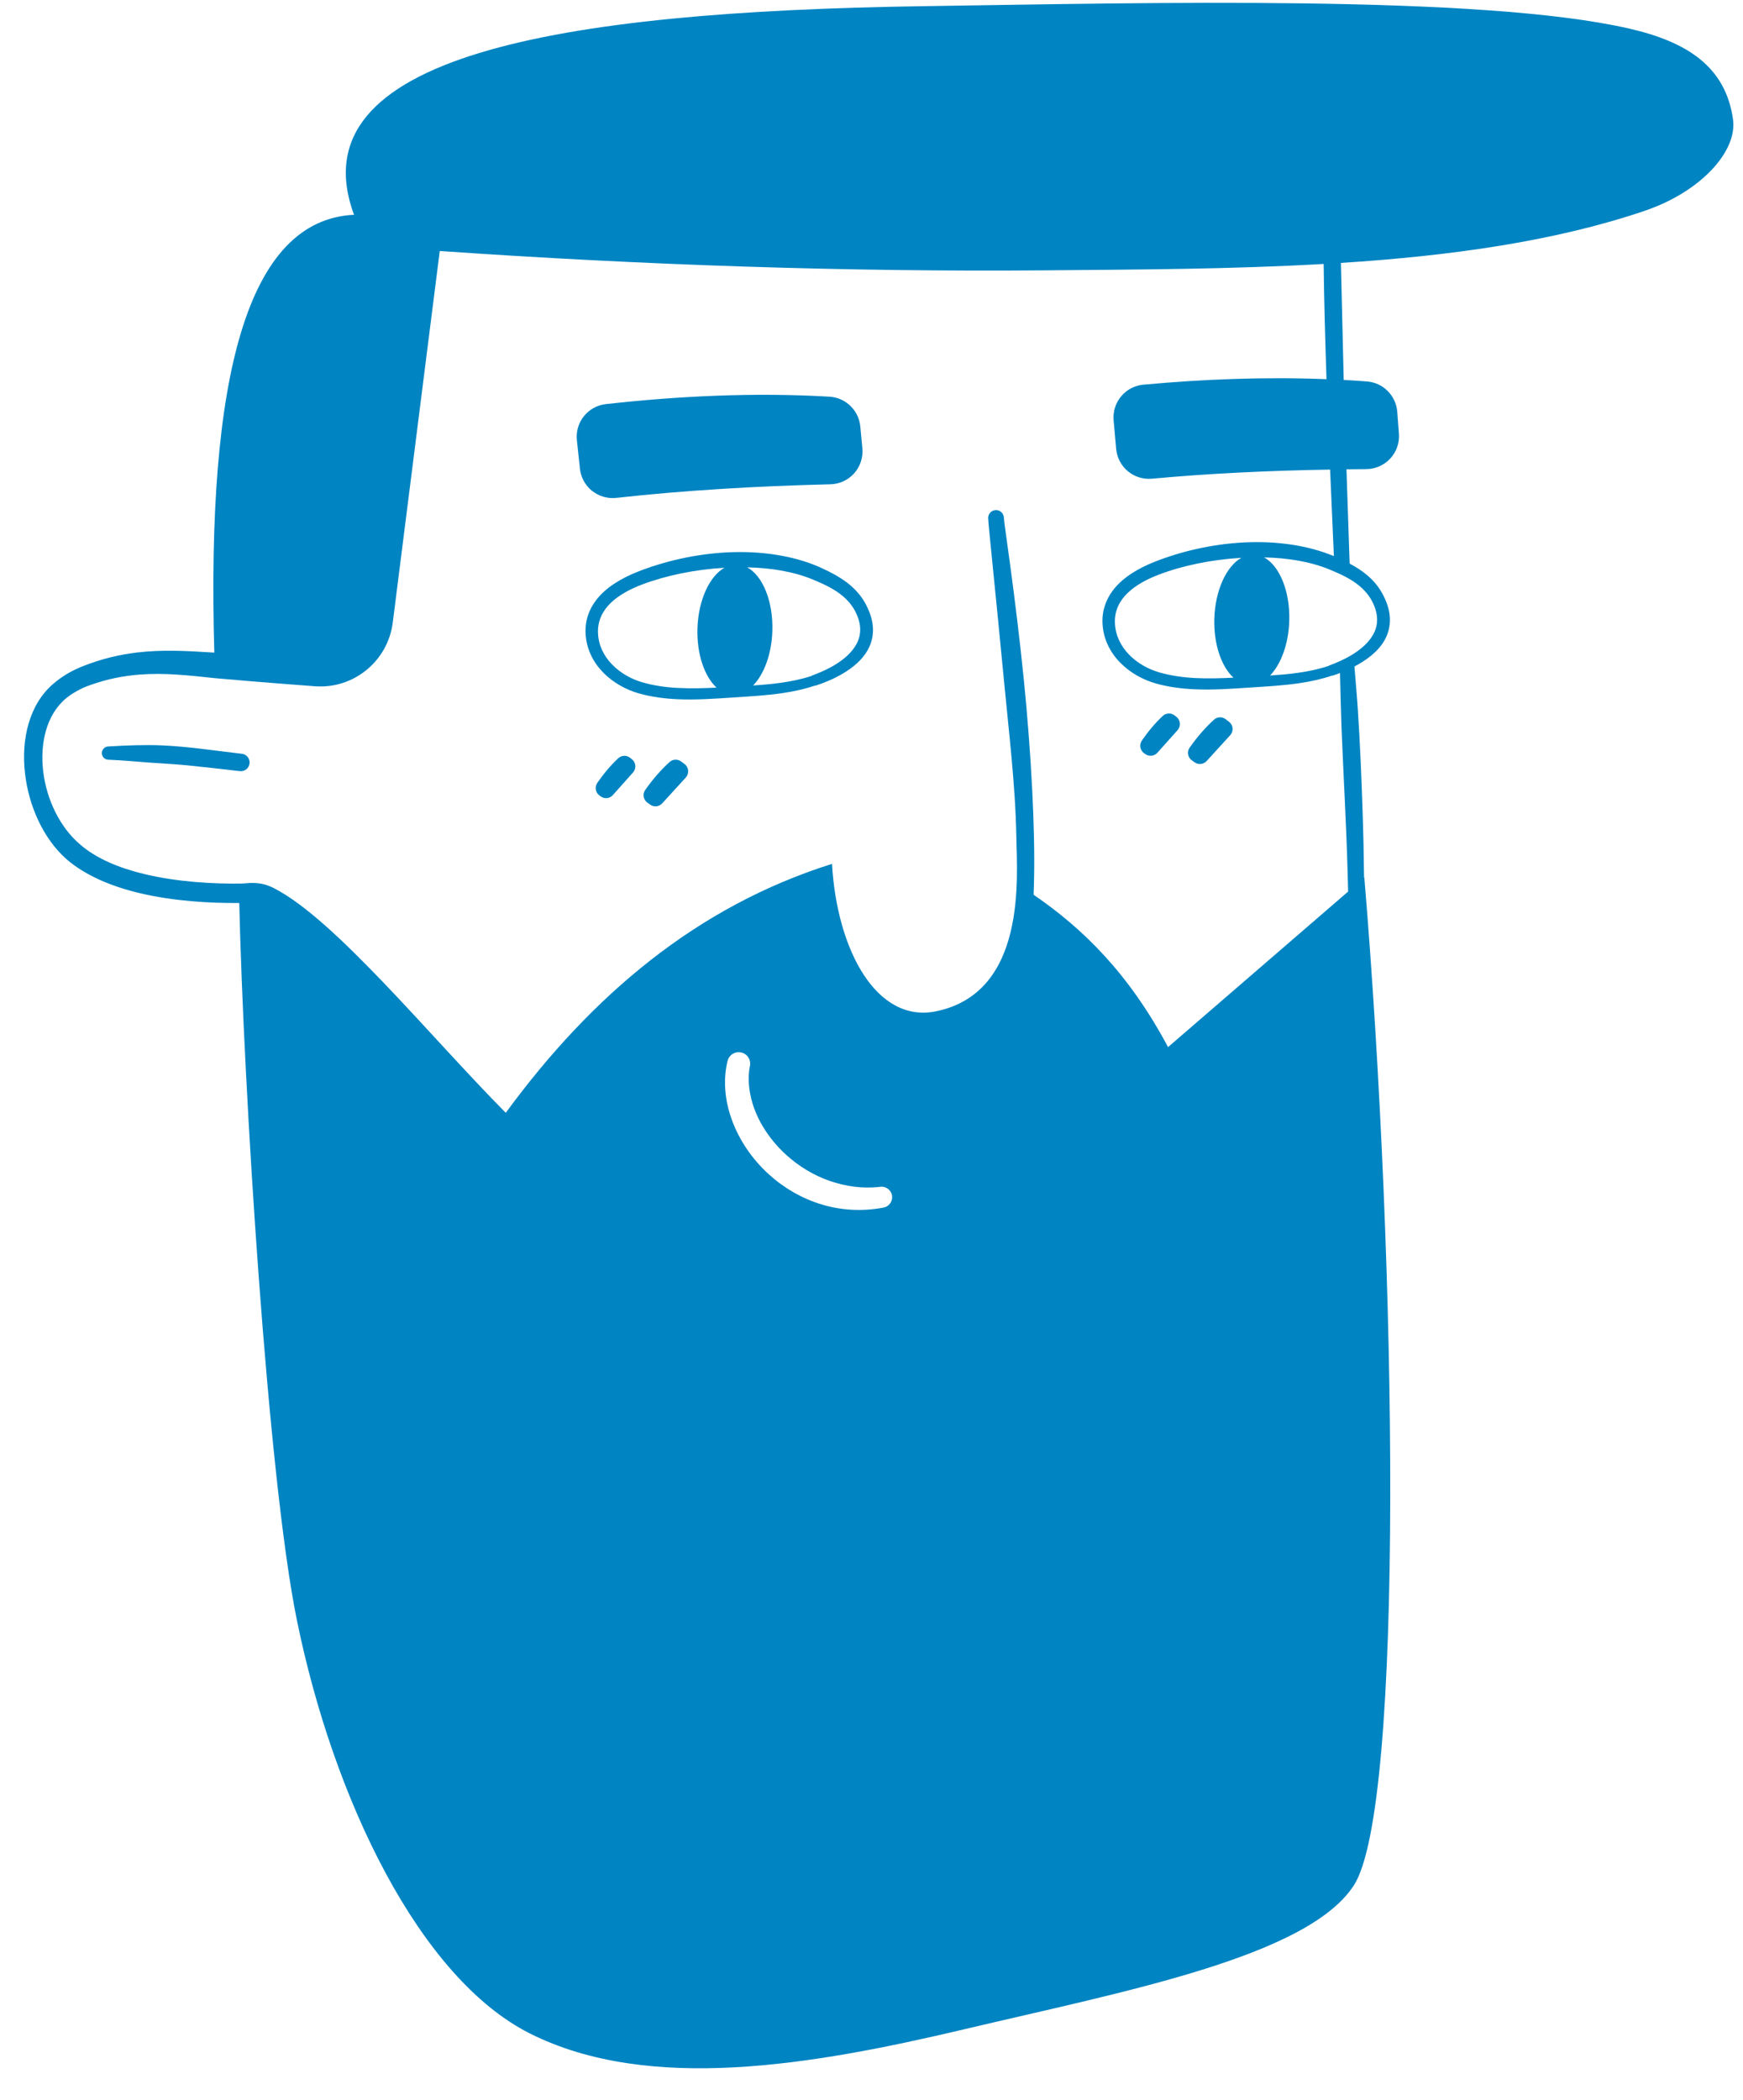 <svg width="44" height="53" viewBox="0 0 44 53" fill="none" xmlns="http://www.w3.org/2000/svg">
<path fill-rule="evenodd" clip-rule="evenodd" d="M14.947 12.387C15.119 12.525 15.34 12.589 15.559 12.564C17.256 12.376 19.065 12.267 20.962 12.221C21.193 12.216 21.41 12.115 21.564 11.943C21.717 11.77 21.791 11.541 21.769 11.312C21.752 11.128 21.734 10.937 21.717 10.761C21.678 10.356 21.352 10.038 20.947 10.011C19.055 9.897 17.106 9.995 15.292 10.198C14.839 10.25 14.513 10.659 14.563 11.113C14.588 11.344 14.615 11.596 14.64 11.829C14.664 12.049 14.775 12.251 14.947 12.389V12.387Z" fill="#0084C2"/>
<path fill-rule="evenodd" clip-rule="evenodd" d="M6.106 19.022C5.342 18.932 4.737 18.839 4.094 18.81C3.673 18.792 3.239 18.807 2.735 18.837C2.643 18.839 2.57 18.915 2.571 19.007C2.572 19.099 2.648 19.173 2.741 19.172C3.102 19.186 3.425 19.219 3.734 19.241C4.074 19.265 4.396 19.282 4.726 19.313C5.138 19.354 5.564 19.404 6.056 19.46C6.177 19.473 6.286 19.387 6.3 19.265C6.313 19.145 6.226 19.035 6.106 19.022Z" fill="#0084C2"/>
<path fill-rule="evenodd" clip-rule="evenodd" d="M15.949 19.157C15.934 19.144 15.918 19.133 15.903 19.121C15.815 19.053 15.69 19.058 15.607 19.134C15.42 19.309 15.244 19.517 15.078 19.756C15.007 19.858 15.031 19.999 15.132 20.073C15.142 20.081 15.152 20.089 15.162 20.096C15.258 20.167 15.392 20.153 15.471 20.064C15.612 19.906 15.831 19.661 15.98 19.493C16.023 19.446 16.044 19.382 16.038 19.318C16.032 19.255 16 19.196 15.949 19.157V19.157Z" fill="#0084C2"/>
<path fill-rule="evenodd" clip-rule="evenodd" d="M17.281 19.282C17.253 19.259 17.223 19.237 17.195 19.217C17.108 19.151 16.986 19.155 16.905 19.228C16.686 19.425 16.481 19.662 16.288 19.934C16.215 20.038 16.239 20.18 16.342 20.254C16.365 20.271 16.389 20.288 16.412 20.304C16.506 20.373 16.637 20.359 16.716 20.273C16.876 20.098 17.139 19.81 17.312 19.621C17.356 19.573 17.377 19.509 17.371 19.444C17.366 19.38 17.333 19.32 17.281 19.281L17.281 19.282Z" fill="#0084C2"/>
<path fill-rule="evenodd" clip-rule="evenodd" d="M28.877 19.005C28.888 19.012 28.898 19.02 28.909 19.027C29.004 19.098 29.138 19.084 29.217 18.995C29.358 18.837 29.577 18.592 29.727 18.425C29.769 18.377 29.791 18.313 29.784 18.25C29.778 18.186 29.746 18.127 29.696 18.088C29.68 18.076 29.665 18.064 29.649 18.053C29.561 17.985 29.436 17.99 29.354 18.065C29.166 18.241 28.99 18.449 28.825 18.687C28.754 18.79 28.777 18.931 28.878 19.005L28.877 19.005Z" fill="#0084C2"/>
<path fill-rule="evenodd" clip-rule="evenodd" d="M30.086 19.186C30.109 19.203 30.132 19.22 30.155 19.236C30.25 19.305 30.381 19.291 30.46 19.205C30.62 19.03 30.883 18.741 31.055 18.553C31.099 18.505 31.12 18.441 31.115 18.376C31.109 18.311 31.076 18.252 31.024 18.213C30.995 18.191 30.966 18.169 30.939 18.148C30.852 18.082 30.73 18.087 30.648 18.159C30.429 18.357 30.224 18.593 30.031 18.866C29.959 18.97 29.983 19.112 30.085 19.186H30.086Z" fill="#0084C2"/>
<path fill-rule="evenodd" clip-rule="evenodd" d="M43.748 3.014C43.562 1.677 42.58 1.055 41.131 0.722C37.399 -0.137 28.939 0.073 23.299 0.156C14.058 0.293 7.463 1.415 8.936 5.42C6.244 5.552 5.209 9.494 5.41 16.469C4.712 16.423 4.089 16.391 3.459 16.466C3.018 16.519 2.573 16.622 2.098 16.809C1.962 16.862 1.831 16.925 1.706 16.998C1.58 17.073 1.461 17.156 1.351 17.251C0.744 17.764 0.527 18.644 0.633 19.53C0.729 20.345 1.094 21.162 1.674 21.678C2.152 22.093 2.807 22.365 3.507 22.534C4.377 22.743 5.315 22.794 6.04 22.787C6.145 27.356 6.754 37.266 7.496 40.893C8.422 45.421 10.596 49.92 13.379 51.316C16.387 52.825 20.506 52.115 24.323 51.213C28.409 50.247 32.99 49.382 34.171 47.586C35.454 45.634 35.262 31.973 34.441 22.145L34.434 22.15C34.428 21.588 34.416 21.02 34.396 20.444C34.368 19.616 34.334 18.77 34.277 17.906C34.254 17.547 34.22 17.186 34.191 16.82C34.191 16.82 34.191 16.82 34.191 16.819C34.488 16.664 34.787 16.447 34.951 16.157C35.118 15.859 35.155 15.488 34.926 15.037C34.825 14.832 34.688 14.667 34.528 14.528C34.391 14.409 34.235 14.311 34.07 14.222L33.99 11.843C34.156 11.841 34.323 11.839 34.49 11.838C34.721 11.837 34.94 11.74 35.096 11.571C35.253 11.401 35.332 11.174 35.314 10.944C35.3 10.759 35.285 10.567 35.272 10.392C35.241 9.986 34.921 9.662 34.516 9.627C34.318 9.611 34.119 9.599 33.92 9.588C33.898 8.703 33.873 7.542 33.85 6.635C36.592 6.459 39.231 6.097 41.519 5.32C42.93 4.841 43.86 3.823 43.748 3.013L43.748 3.014ZM22.296 30.475C21.756 30.576 21.232 30.541 20.753 30.398C20.243 30.247 19.782 29.974 19.405 29.631C18.558 28.86 18.131 27.733 18.366 26.776C18.402 26.62 18.558 26.523 18.713 26.559C18.869 26.595 18.965 26.751 18.93 26.907C18.882 27.143 18.894 27.389 18.944 27.635C19.054 28.183 19.383 28.721 19.847 29.143C20.158 29.426 20.53 29.656 20.944 29.8C21.336 29.935 21.764 30.003 22.217 29.95C22.361 29.928 22.496 30.028 22.518 30.172C22.54 30.317 22.441 30.453 22.296 30.474V30.475ZM34.642 15.183C34.809 15.513 34.789 15.782 34.67 16.002C34.439 16.427 33.877 16.678 33.545 16.797L33.547 16.802C33.296 16.886 33.035 16.941 32.771 16.978C32.536 17.012 32.298 17.031 32.061 17.047C32.335 16.764 32.528 16.255 32.546 15.668C32.569 14.918 32.299 14.277 31.911 14.066C32.509 14.079 33.091 14.172 33.591 14.383C33.855 14.493 34.107 14.611 34.313 14.782C34.444 14.891 34.558 15.02 34.642 15.182L34.642 15.183ZM31.137 17.101C30.814 17.117 30.487 17.127 30.164 17.11C29.86 17.094 29.56 17.052 29.269 16.969C28.982 16.887 28.703 16.73 28.494 16.511C28.294 16.302 28.158 16.036 28.145 15.726C28.131 15.407 28.265 15.159 28.466 14.964C28.681 14.756 28.972 14.608 29.253 14.501C29.864 14.268 30.598 14.12 31.335 14.077C30.96 14.291 30.677 14.892 30.654 15.61C30.635 16.257 30.833 16.822 31.137 17.101L31.137 17.101ZM33.486 9.569C31.925 9.506 30.347 9.57 28.858 9.708C28.404 9.752 28.071 10.155 28.112 10.609C28.132 10.841 28.155 11.094 28.176 11.327C28.196 11.548 28.302 11.751 28.472 11.892C28.642 12.033 28.862 12.101 29.081 12.08C30.506 11.949 32.01 11.876 33.577 11.85L33.672 14.034C33.006 13.756 32.209 13.649 31.411 13.688C30.602 13.728 29.795 13.917 29.13 14.184C28.741 14.339 28.342 14.57 28.094 14.898C27.92 15.129 27.815 15.406 27.832 15.741C27.853 16.129 28.023 16.462 28.278 16.722C28.526 16.975 28.853 17.158 29.191 17.251C29.503 17.338 29.825 17.379 30.15 17.394C30.625 17.416 31.108 17.38 31.574 17.349C31.98 17.323 32.399 17.3 32.809 17.239C33.089 17.197 33.365 17.138 33.63 17.047L33.632 17.052C33.691 17.034 33.757 17.01 33.827 16.984C33.839 17.45 33.848 17.91 33.865 18.363C33.914 19.582 33.983 20.758 34.016 21.908C34.022 22.106 34.027 22.303 34.032 22.499L29.486 26.424C28.496 24.562 27.329 23.425 26.092 22.579C26.096 22.472 26.1 22.363 26.102 22.252C26.119 21.537 26.098 20.745 26.057 19.935C26.01 19.008 25.936 18.057 25.847 17.169C25.628 14.992 25.343 13.195 25.342 13.071C25.342 12.961 25.253 12.872 25.144 12.872C25.034 12.872 24.945 12.961 24.945 13.071C24.944 13.194 25.133 14.956 25.337 17.103C25.458 18.39 25.634 19.813 25.656 21.109C25.673 22.122 25.931 25.047 23.63 25.52C22.136 25.829 21.129 23.993 21.003 21.8C17.599 22.872 14.946 25.109 12.767 28.082C10.835 26.131 8.461 23.203 6.915 22.413C6.596 22.25 6.357 22.276 6.102 22.297C5.404 22.307 4.483 22.261 3.631 22.054C3.017 21.905 2.438 21.673 2.02 21.308C1.511 20.876 1.178 20.178 1.092 19.479C1.003 18.755 1.173 18.027 1.676 17.615C1.766 17.543 1.863 17.48 1.965 17.425C2.068 17.369 2.176 17.323 2.287 17.284C2.719 17.132 3.12 17.055 3.517 17.024C4.137 16.974 4.744 17.04 5.431 17.114C5.475 17.12 6.772 17.231 7.951 17.318C8.929 17.39 9.792 16.683 9.915 15.709C10.311 12.582 11.101 6.334 11.101 6.334C16.209 6.688 21.387 6.865 26.408 6.822C28.708 6.802 31.093 6.794 33.414 6.661C33.423 7.557 33.457 8.692 33.486 9.569L33.486 9.569Z" fill="#0084C2"/>
<path fill-rule="evenodd" clip-rule="evenodd" d="M21.479 14.78C21.251 14.583 20.974 14.439 20.682 14.308C20.004 14.012 19.183 13.899 18.362 13.939C17.553 13.979 16.747 14.168 16.081 14.435C15.692 14.59 15.293 14.821 15.045 15.149C14.87 15.38 14.766 15.657 14.783 15.992C14.803 16.38 14.974 16.713 15.228 16.973C15.477 17.226 15.804 17.409 16.141 17.502C16.453 17.588 16.776 17.63 17.101 17.645C17.576 17.666 18.058 17.631 18.524 17.6C18.931 17.573 19.35 17.551 19.76 17.49C20.04 17.448 20.316 17.389 20.581 17.298L20.582 17.304C20.972 17.179 21.627 16.897 21.902 16.409C22.069 16.111 22.105 15.74 21.877 15.29C21.776 15.085 21.639 14.92 21.479 14.781V14.78ZM17.115 17.361C16.811 17.345 16.511 17.303 16.22 17.22C15.933 17.138 15.654 16.98 15.445 16.762C15.244 16.553 15.108 16.287 15.096 15.977C15.083 15.658 15.217 15.41 15.417 15.215C15.633 15.007 15.923 14.859 16.204 14.752C16.816 14.52 17.549 14.371 18.287 14.328C17.911 14.541 17.628 15.143 17.606 15.861C17.587 16.508 17.785 17.073 18.088 17.352C17.766 17.368 17.439 17.378 17.115 17.36V17.361ZM21.621 16.253C21.39 16.678 20.829 16.929 20.496 17.048L20.498 17.053C20.247 17.137 19.987 17.192 19.722 17.229C19.487 17.262 19.249 17.282 19.012 17.298C19.287 17.015 19.48 16.506 19.497 15.919C19.52 15.169 19.251 14.527 18.862 14.317C19.46 14.33 20.042 14.423 20.542 14.634C20.805 14.744 21.058 14.862 21.264 15.033C21.395 15.142 21.509 15.271 21.593 15.434C21.76 15.763 21.741 16.033 21.621 16.253V16.253Z" fill="#0084C2"/>
</svg>
